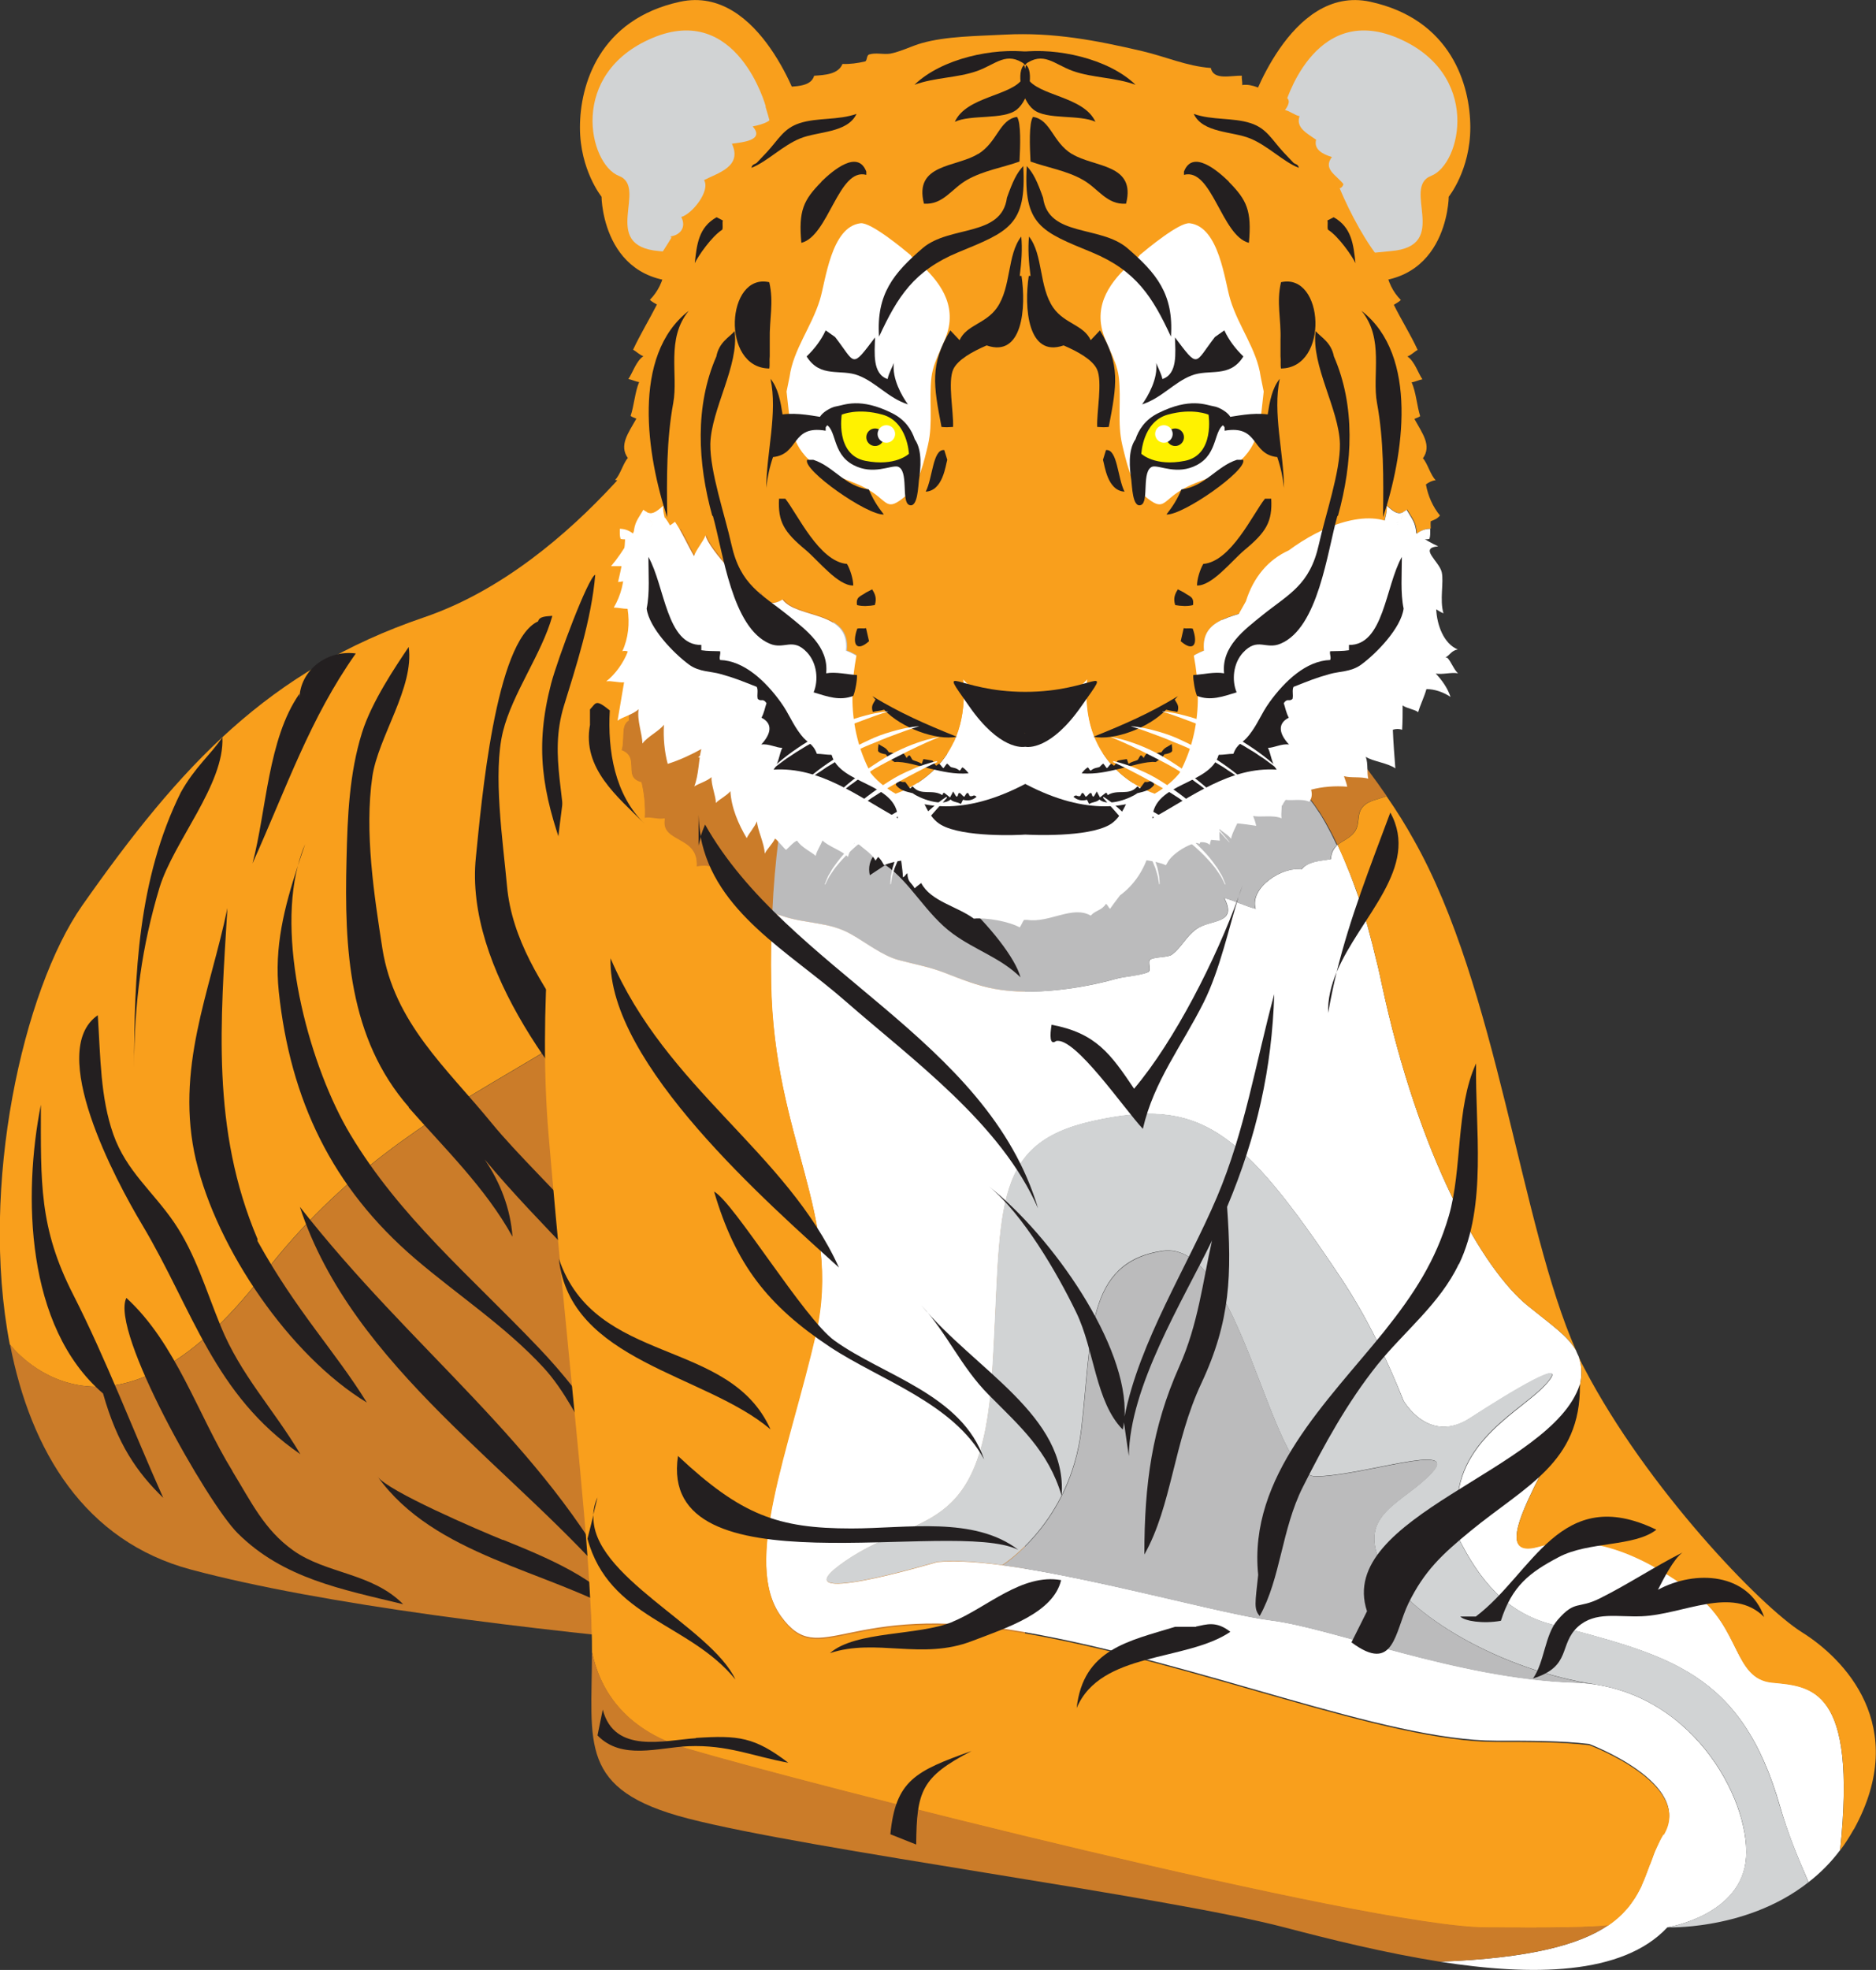 <?xml version="1.0" encoding="UTF-8"?><svg data-name="Layer 2" xmlns="http://www.w3.org/2000/svg" viewBox="0 0 74.82 78.53"><rect x="0" y="0" width="74.82" height="78.53" fill="#333333" stroke="none"/><defs/><g data-name="100"><g><path d="m40.88,13.82v17.64c-6.03.29-11.97,2.73-13.24,5.05-3.19,5.83-10.94,6.24-17.14,14.29-6.2,8.05-10.11,2.79-10.11,2.79-1.22-6.33.54-14.13,2.88-17.48,3.93-5.6,7.44-9.39,13.64-11.5,6.2-2.11,10.51-9.06,10.51-9.06l13.46-1.72Z" style="stroke-width:0px;fill:#f99f1c"/><path d="m40.88,31.46v35.09s-22.73-1.17-33.26-3.98c-4.24-1.13-6.4-4.73-7.22-8.98,0,0,3.91,5.26,10.11-2.79,6.2-8.05,13.95-8.45,17.14-14.29,1.27-2.32,7.2-4.76,13.24-5.05Z" style="fill:#cb7c29;stroke-width:0px"/><g><path d="m20.22,35.31c-.16-1.76-.57-4.49-.16-6.15.38-1.53,1.55-3.1,1.97-4.61-.26.02-.52.02-.57.22-1.71.77-2.26,7.24-2.48,9.4-.46,4.43,3.46,9.39,6.37,12.28-.34-3.96-4.75-6.87-5.13-11.14Z" style="stroke-width:0px;fill:#231f20"/><path d="m16.3,44.15c1.43,1.63,3.07,3.21,4.14,5.15-.08-1.12-.49-2.17-1.11-3.08,2.23,2.68,4.96,5.09,7.09,7.89-.36-3.27-4.78-6.85-6.82-9.35-1.78-2.18-3.88-3.98-4.35-6.95-.33-2.13-.72-4.66-.4-6.85.23-1.58,1.68-3.56,1.45-5.17-.51.76-1.47,2.17-1.86,3.41-.51,1.63-.58,3.34-.62,5.06-.09,3.55.08,7.13,2.49,9.88Z" style="stroke-width:0px;fill:#231f20"/><path d="m22.51,34.02c.14-2.16-.65-3.82-.02-5.88.46-1.5,1.1-3.43,1.25-5.23-.29.12-1.49,3.33-1.76,4.34-.66,2.54-.36,4.32.53,6.78Z" style="stroke-width:0px;fill:#231f20"/><path d="m13.97,45.22c-1.57-2.62-2.93-7.5-2.09-10.71-.54,1.66-.95,3.24-.76,5.03.46,4.3,2.11,7.79,5.44,10.64,1.67,1.43,3.61,2.7,5.12,4.34,1.64,1.78,2.43,4.91,4.31,6.33-.98-2.65-2.53-5.06-4.53-7.15-2.73-2.86-5.52-5.19-7.49-8.48Z" style="stroke-width:0px;fill:#231f20"/><path d="m11.88,34.51c.09-.28.19-.57.29-.86-.12.27-.21.56-.29.86Z" style="stroke-width:0px;fill:#231f20"/><path d="m24.79,63.54c-3.17-6.04-8.35-9.7-12.83-15.43,2.09,6.41,8.7,10.5,12.83,15.43Z" style="stroke-width:0px;fill:#231f20"/><path d="m7.82,46.26c.83,3.52,3.73,7.78,6.81,9.65-1.26-2.04-2.81-3.64-4.36-6.44,0-.01,0-.03,0-.08-1.86-4.38-1.47-8.68-1.2-13.19-.69,3.34-2.11,6.41-1.25,10.07Z" style="stroke-width:0px;fill:#231f20"/><path d="m8.87,29.39c-.48.71-1.09,1.18-1.66,2.2-1.71,3.45-1.86,7.31-1.86,10.98,0-2.61.31-4.85,1.01-7.18.56-1.84,2.6-4.12,2.51-6Z" style="stroke-width:0px;fill:#231f20"/><path d="m11.94,27.87v-.21c-1.26,1.8-1.31,4.66-1.87,6.76,1.38-3.07,2.29-5.78,4.12-8.37-1.12-.15-2.23.64-2.25,1.82Z" style="stroke-width:0px;fill:#231f20"/><path d="m11.98,57.97c-1.09-1.83-2.38-3.15-3.18-5.11-.58-1.41-1-2.87-1.85-4.12-.86-1.26-1.91-2.05-2.43-3.52-.52-1.48-.51-3.07-.62-4.75-2.05,1.41.69,6.55,1.78,8.37,2.02,3.39,2.85,6.76,6.3,9.13Z" style="stroke-width:0px;fill:#231f20"/><path d="m9.27,58.64c-1.38-2.24-2.25-5.09-4.23-6.9-.66,1.32,3.23,8.18,4.44,9.38,1.81,1.8,4.13,2.23,6.6,2.83-1.25-1.26-3.05-1.2-4.38-2.14-1.17-.83-1.69-1.96-2.43-3.16Z" style="stroke-width:0px;fill:#231f20"/><path d="m20.06,61.39c-.99-.4-4.62-1.96-5-2.53,2.27,3.17,6.77,3.73,9.9,5.55-1.07-1.48-3.18-2.33-4.9-3.03Z" style="stroke-width:0px;fill:#231f20"/><path d="m1.63,44.04c-.71,3.58-.62,8.85,2.48,11.51.57,2.02,1.35,3.14,2.4,4.16-1.2-2.68-2.27-5.51-3.59-8.1-1.37-2.68-1.29-4.47-1.29-7.58Z" style="stroke-width:0px;fill:#231f20"/></g><path d="m53.34,33.68c-.15.12-.25.28-.27.57-.46.09-.92.09-1.17.41-.77-.13-2.08.73-1.83,1.57-.42-.11-.82-.32-1.25-.43.55,1.06-.57.85-1.12,1.24-.41.29-.58.74-.98,1.02-.16.11-.63.08-.84.18-.16.08.06.43-.1.51-.31.16-.95.17-1.32.28-1.3.37-3.32.67-4.8.39-.67-.13-1.35-.39-1.99-.64-.61-.24-1.16-.33-1.84-.51-.64-.17-1.3-.68-1.88-1.02-.91-.52-1.82-.41-2.77-.74-.11-.04-.24-.09-.4-.14.2-4.37,1.02-6.65,1.02-6.65,1.56-4.5,2.07-7.79,1.86-10.19.42-.05.86-.1,1.31-.15,5.98-.58,12.3,3.47,16.78,8.08-.19.98-.33,2.15-.41,3.51,0,0,0,0,.02.02.02,0,.03.02.06.04.07.05.16.12.29.24l.09.09c.13.13.28.3.45.52.04.05.08.11.13.17.04.06.09.12.13.19.04.06.08.12.13.19.05.08.1.16.15.25.02.04.05.08.07.12l.07.13s.05.09.07.13c.05.09.1.19.15.29.05.1.1.2.15.31,0,0,0,0,0,0Z" style="stroke-width:0px;fill:#bbbbbc"/><path d="m73.39,73.75c-.38.51-.81.93-1.26,1.28-.44-1-.86-2.04-1.13-3-1.55-5.42-4.49-6.04-9.14-7.28-1.8-.48-2.85-1.75-3.71-3.48,0-.31,0-.64-.02-.96-.16-2.89,2.64-4.08,3.57-5.17.93-1.08-1.39.31-3.06,1.39-1.66,1.08-2.66-.69-2.66-.69-.64-1.59-1.41-3.25-2.49-4.88-4.02-6.04-5.68-7.2-9.89-6.27-4.21.93-3.61,3.63-4.03,10.14-.42,6.51-2.98,5.42-5.86,7.41-2.89,1.99,3.67.03,3.67.03,3.11-.31,10.84,2.01,13.31,2.32,2.48.31,7.44,2.32,12.09,2.48,4.65.16,7.01,4.65,6.86,6.97-.15,2.32-3.14,2.79-3.14,2.79-1.8,1.93-5.44,1.94-9.07,1.37,3.64-.14,5.58-.69,6.69-1.44.29-.2.53-.41.72-.63.02-.03.05-.06.07-.08.02-.02.03-.04.05-.06.05-.06.1-.12.14-.19.14-.2.25-.4.35-.6.02-.03.03-.06.04-.1.06-.13.11-.26.16-.39.05-.13.1-.26.15-.4,0-.02,0-.03.02-.04.03-.08.06-.16.09-.24.03-.08.06-.15.09-.24.03-.07.06-.15.1-.22.02-.05.05-.1.07-.15.02-.04.04-.08.06-.12.03-.07.07-.13.11-.19,1.24-2.01-2.96-3.59-2.96-3.59-1.12-.13-2.34-.13-3.7-.13-4.49,0-11.78-3.1-18.88-4.34-7.11-1.24-8.08,1.55-9.65-.62-1.57-2.17.33-6.66,1.39-11.31,1.06-4.65-1.69-7.75-1.79-13.95-.02-1.01,0-1.94.04-2.8.15.06.29.11.4.14.95.33,1.87.22,2.77.74.58.33,1.24.85,1.88,1.02.68.18,1.22.27,1.84.51.64.25,1.32.52,1.99.64,1.48.28,3.5-.02,4.8-.39.37-.11,1.01-.13,1.32-.28.16-.08-.06-.43.1-.51.21-.1.68-.07.84-.18.39-.28.57-.73.98-1.02.55-.4,1.67-.18,1.12-1.24.42.11.82.32,1.25.43-.25-.84,1.06-1.7,1.83-1.57.25-.32.7-.33,1.17-.41.02-.29.13-.45.27-.57.02.05.05.11.07.16.11.22.21.46.31.72.08.19.16.39.24.61.07.2.15.42.23.64.08.24.16.49.24.76.05.15.09.31.14.48,0,.02,0,.03.01.05.05.18.1.37.15.56.02.1.05.19.07.29.1.39.2.8.29,1.24,1.49,6.97,4.04,11.41,5.83,12.86.9.73,1.6,1.2,1.93,1.79,0,0,0,0,0,.01.03.08.07.15.1.22t0,0c.21.55.13,1.23-.34,2.3-1.08,2.48-3.41,5.89-1.24,5.27,2.17-.62,4.34.46,6.2,1.86,1.86,1.39,1.55,3.41,3.1,3.56,1.55.16,3.39.19,2.71,6.68Z" style="stroke-width:0px;fill:#fff"/><path d="m72.13,75.03c-1.31,1.03-2.81,1.47-3.94,1.66-.99.17-1.69.14-1.69.14,0,0,.88-.14,1.71-.64.7-.42,1.35-1.09,1.43-2.15.15-2.17-1.9-6.22-5.95-6.88-.03,0-.06-.01-.09-.02-3.64-.55-7.48-2.71-8.5-4.75-1.02-2.05.87-2.45,2.01-3.69,1.14-1.24-2.85.15-4.65.15s-3.01-9.45-6.1-8.99c-3.09.46-2.8,3.41-3.24,7.13-.44,3.72-3.15,5.4-3.15,5.4-1.02-.14-1.92-.2-2.6-.13,0,0-6.55,1.96-3.67-.03,2.89-1.99,5.44-.9,5.86-7.41.42-6.51-.18-9.21,4.03-10.14,4.21-.93,5.87.22,9.89,6.27,1.08,1.63,1.86,3.3,2.49,4.88,0,0,.99,1.78,2.66.69,1.66-1.08,3.99-2.48,3.06-1.39-.93,1.08-3.73,2.27-3.57,5.17.02.33.02.65.02.96.85,1.73,1.91,3,3.71,3.48,4.65,1.24,7.59,1.86,9.14,7.28.28.96.7,2,1.13,3Z" style="stroke-width:0px;fill:#d1d3d4"/><path d="m31.82,29.73s-.82,2.28-1.02,6.65c-.63-.24-1.52-.6-1.91-.98-.44-.42-.13-1.04-1.11-.86.1-1.25-1.45-.91-1.27-1.92-.24.06-.56-.07-.8-.02.02-.47-.02-.97-.13-1.42-.78-.2-.03-1-.8-1.28.15-.46-.05-1,.3-1.22l-.1-1.35c.16-.33.26-.67.31-1.03l1.19-4.93c1.49-.67,3.8-1.41,7.21-1.84.21,2.4-.3,5.69-1.86,10.19Z" style="fill:#cb7c29;stroke-width:0px"/><path d="m66.35,73.12c-.04.06-.07.13-.11.19-.02.04-.04.08-.06.12-.02.05-.05.1-.07.15-.03.07-.07.15-.1.22-.03.08-.07.16-.09.24-.03.08-.06.16-.09.24,0,.01-.01.03-.02.04-.05.13-.1.26-.15.4-.05.13-.1.26-.16.39-.02.03-.03.07-.04.1-.1.2-.21.41-.35.6-.04.06-.09.12-.14.19-.02.02-.03.04-.05.06-.02.03-.05.06-.07.08-.19.22-.43.43-.72.63-.8.07-2.15.1-4.9.08-4.73-.04-27.12-5.74-31.82-7.13-2.63-.78-3.52-2.5-3.8-3.86,0-.32,0-.65-.02-.99,0-.3-.02-.62-.04-.93-.21-4.21-.9-9.67-1.67-18.69-.83-9.71,2.17-22.31,2.17-22.31,0,0,.63-.72,2.43-1.53l-1.19,4.93c-.05.37-.15.7-.31,1.03l.1,1.35c-.35.21-.15.76-.3,1.22.77.27.02,1.08.8,1.28.11.45.16.95.13,1.42.24-.06.56.07.8.02-.18,1.01,1.36.68,1.27,1.92.98-.19.67.43,1.11.86.38.37,1.28.74,1.91.98-.04.85-.06,1.79-.04,2.8.11,6.2,2.85,9.3,1.79,13.95-1.07,4.65-2.96,9.14-1.39,11.31,1.57,2.17,2.54-.62,9.65.62,7.1,1.24,14.39,4.34,18.88,4.34,1.36,0,2.59,0,3.7.13,0,0,4.2,1.57,2.96,3.59Z" style="stroke-width:0px;fill:#f99f1c"/><path d="m55.29,31.74c-.34.13-.72.17-.93.41-.29.31-.1.67-.34,1.01-.19.26-.47.35-.68.52,0,0,0,0,0,0-.05-.11-.1-.21-.15-.31-.05-.1-.1-.2-.15-.29-.02-.04-.05-.09-.07-.13l-.07-.13s-.05-.08-.07-.12c-.05-.09-.11-.17-.15-.25-.04-.07-.08-.13-.13-.19-.05-.07-.09-.13-.13-.19-.04-.06-.08-.12-.13-.17-.17-.22-.32-.39-.45-.52l-.09-.09c-.13-.12-.22-.2-.29-.24-.03-.02-.05-.03-.06-.04-.02,0-.02-.02-.02-.02.08-1.36.22-2.53.41-3.51,1.37,1.41,2.57,2.87,3.52,4.26Z" style="fill:#cb7c29;stroke-width:0px"/><path d="m62.86,53.84c-.33-.6-1.04-1.06-1.93-1.79-1.79-1.45-4.34-5.89-5.83-12.86-.09-.44-.19-.85-.29-1.24-.02-.1-.05-.2-.07-.29-.05-.19-.1-.38-.15-.56,0-.02,0-.03-.01-.05-.05-.16-.09-.32-.14-.48-.08-.27-.16-.52-.24-.76-.07-.22-.15-.44-.23-.64-.08-.21-.16-.42-.24-.61-.05-.13-.11-.25-.16-.37h0c-.05-.12-.11-.24-.15-.35-.02-.05-.05-.11-.07-.16.21-.17.49-.26.68-.52.24-.34.05-.7.34-1.01.22-.24.59-.28.93-.41.41.59.77,1.17,1.08,1.73,3.35,5.91,4.26,15.38,6.48,20.37Z" style="stroke-width:0px;fill:#f99f1c"/><path d="m73.94,72.91c-.17.3-.35.59-.55.85.69-6.49-1.16-6.53-2.71-6.68-1.55-.15-1.24-2.17-3.1-3.56-1.86-1.39-4.03-2.48-6.2-1.86-2.17.62.15-2.79,1.24-5.27.47-1.07.55-1.75.34-2.3.07.16.15.31.23.46,2.48,4.75,7.03,9.49,8.68,10.52,1.65,1.03,4.34,3.72,2.07,7.85Z" style="stroke-width:0px;fill:#f99f1c"/><path d="m63.6,67.15c-.26-.04-.54-.07-.82-.07-4.65-.15-9.61-2.17-12.09-2.48-1.93-.24-7.08-1.71-10.71-2.2,0,0,2.71-1.68,3.15-5.4.44-3.72.14-6.66,3.24-7.13,3.09-.46,4.3,8.99,6.1,8.99s5.79-1.39,4.65-.15c-1.15,1.24-3.04,1.65-2.01,3.69,1.02,2.04,4.86,4.2,8.5,4.75Z" style="stroke-width:0px;fill:#bbbbbc"/><path d="m64.12,76.76c-1.11.75-3.06,1.3-6.69,1.44h0c-2.21-.35-4.42-.9-6.21-1.37-4.75-1.24-19.01-3.1-23.79-4.34-4.4-1.14-3.82-2.98-3.82-6.65.28,1.36,1.17,3.08,3.8,3.86,4.7,1.39,27.09,7.09,31.82,7.13,2.75.02,4.1,0,4.9-.08Z" style="fill:#cb7c29;stroke-width:0px"/><g><path d="m35.31,34.48c.99.67,1.62,1.96,2.69,2.74.9.66,1.91.96,2.7,1.74-.4-1.52-4.12-5.25-5.82-4.9-.19.24-.26.51-.19.83l.62-.41Z" style="stroke-width:0px;fill:#231f20"/><path d="m42.12,41.5c.75-.18,2.71,2.7,3.46,3.5.44-1.91,1.55-3.29,2.43-5.05.65-1.3,1.02-3.05,1.39-4.21-.89,2.47-2.55,5.75-4.17,7.66-.94-1.4-1.53-2.22-3.29-2.55-.07.42-.08.84.18.65Z" style="stroke-width:0px;fill:#231f20"/><path d="m49.4,35.74c.06-.16.11-.31.16-.46-.05.14-.11.3-.16.46Z" style="stroke-width:0px;fill:#231f20"/><path d="m53.31,38.75c-.22.53-.36,1.07-.34,1.63.1-.56.21-1.1.34-1.63Z" style="stroke-width:0px;fill:#231f20"/><path d="m55.45,32.39c-.82,2.2-1.6,4.17-2.14,6.36.93-2.2,3.34-4.17,2.14-6.36Z" style="stroke-width:0px;fill:#231f20"/><path d="m58.19,50.39c1.13-2.36.64-5.4.68-8-.82,1.79-.54,4.21-1.09,6.09-.52,1.78-1.39,3.11-2.58,4.6-2.24,2.78-5.42,5.77-5.02,9.7-.12,1.13-.18,1.36.06,1.64.84-1.5.87-3.45,1.72-5.14.85-1.69,1.78-3.38,2.97-4.87,1.07-1.33,2.5-2.44,3.25-4.02Z" style="stroke-width:0px;fill:#231f20"/><path d="m63,55.21c-1.11,3.41-9.74,5.22-8.48,9.02l-.62,1.24c1.71,1.27,1.72-.41,2.27-1.55.64-1.31,1.36-1.97,2.48-2.89,2.18-1.79,4.4-2.72,4.36-5.82Z" style="stroke-width:0px;fill:#231f20"/><path d="m66.12,63.38c.22-.43.63-1.24.98-1.49-1.13.57-2.14,1.25-3.28,1.82-.89.45-.99.05-1.7.87-.51.59-.52,1.68-.98,2.33,1.56-.48,1.01-1.36,1.8-2.07.69-.61,1.56-.37,2.54-.41,1.66-.07,3.61-1.24,4.88.03-.63-1.77-2.74-1.89-4.23-1.09Z" style="stroke-width:0px;fill:#231f20"/><path d="m66.06,60.98c-3.84-1.86-4.92,1.74-7.2,3.46h-.62c.17.18.9.3,1.62.17.44-1.38,1.13-1.92,2.31-2.54,1.19-.63,3.01-.4,3.89-1.09Z" style="stroke-width:0px;fill:#231f20"/><path d="m33.72,39.91c2.7,2.36,6.2,4.88,7.68,8.26-2.03-6.8-10-9.49-13.28-15.3-.07.16-.13.32-.18.48.57,3.02,3.52,4.58,5.78,6.56Z" style="stroke-width:0px;fill:#231f20"/><path d="m27.85,32.06c0,.14,0,.29,0,.42v-.42Z" style="stroke-width:0px;fill:#231f20"/><path d="m27.95,33.35c-.05-.28-.08-.57-.09-.87v1.23c.03-.12.06-.24.09-.36Z" style="stroke-width:0px;fill:#231f20"/><path d="m44.82,56.66l.2,1.38c.04-2.78,2.12-6.12,3.31-8.57,0-.01,0-.02.01-.03-.37,1.65-.55,3.34-1.31,5.04-1.08,2.43-1.39,4.66-1.39,7.49,1.1-1.95,1.16-4.46,2.28-6.84,1.16-2.48,1.21-4.33,1.02-7.02,1.19-2.83,1.79-5.53,1.88-8.48-.74,2.73-1.17,5.46-2.28,8.08-1.18,2.78-3.1,5.77-3.69,8.76.16-2.83-2.89-7.18-5.4-9.17,1.35,1.11,2.7,3.42,3.47,5.01.73,1.5.77,3.58,1.86,4.68.02-.1.04-.21.05-.32Z" style="stroke-width:0px;fill:#231f20"/><path d="m36.75,52.04c1.04,1.13,1.57,2.44,2.68,3.56,1.24,1.25,2.38,2.24,2.91,4.02.24-3.19-3.46-5.02-5.59-7.58Z" style="stroke-width:0px;fill:#231f20"/><path d="m33.28,53.44c-1.21-.87-4.01-5.51-4.8-5.94.85,2.9,2.14,4.55,4.63,6.2,2,1.32,4.92,2.23,6.14,4.48-.88-2.6-4.05-3.35-5.97-4.74Z" style="stroke-width:0px;fill:#231f20"/><path d="m33.46,50.53c-2.1-4.62-6.89-7.13-9.11-12.33-.12,4.2,6.35,9.82,9.11,12.33Z" style="stroke-width:0px;fill:#231f20"/><path d="m25.72,32.85c-1.21-1.16-1.49-2.94-1.4-4.53-.58-.47-.54-.3-.79-.04v.62c-.32,1.73,1.1,2.86,2.19,3.95Z" style="stroke-width:0px;fill:#231f20"/><path d="m33.96,60.93c-2.94,0-4.4-.53-6.92-2.89-.83,5.5,10.94,2.46,13.57,3.74-1.76-1.35-4.46-.85-6.65-.85Z" style="stroke-width:0px;fill:#231f20"/><path d="m29.33,66.95c-.98-2.1-5.8-4.13-5.66-6.56l-.24.95c.87,3.18,4.05,3.34,5.9,5.61Z" style="stroke-width:0px;fill:#231f20"/><path d="m23.66,60.39l.17-.7c-.11.24-.16.47-.17.7Z" style="stroke-width:0px;fill:#231f20"/><path d="m27.76,69.29c-1.25.08-3.26.65-3.72-1.14l-.21,1.03c.97,1,2.42.48,3.63.43,1.57-.06,2.52.39,3.98.66-1.35-1.03-2-1.1-3.69-.99Z" style="stroke-width:0px;fill:#231f20"/><path d="m38,64.65c-1.38.57-3.87.35-4.9,1.25,1.84-.61,3.66.29,5.66-.48,1.39-.53,3.25-1.12,3.56-2.43-1.56-.28-2.97,1.1-4.33,1.66Z" style="stroke-width:0px;fill:#231f20"/><path d="m35.51,73.12l1.03.41c.02-2.13.2-2.69,2.21-3.73-2.24.8-3.03,1.17-3.24,3.32Z" style="stroke-width:0px;fill:#231f20"/><path d="m47.7,64.85h-.83c-1.86.57-3.67.89-3.93,3.24.96-2.27,4.36-1.84,6.13-3.04-.57-.45-.96-.29-1.37-.21Z" style="stroke-width:0px;fill:#231f20"/><path d="m30.73,56.98c-1.65-3.68-6.99-2.51-8.44-6.8.44,4.1,5.83,4.58,8.44,6.8Z" style="stroke-width:0px;fill:#231f20"/></g><path d="m49.84,4.33S51.43-.63,54.65.07c3.22.7,3.99,3.31,3.99,5.01,0,1.7-.86,2.76-.86,2.76,0,0-.03,3.94-4.08,3.33s-4.17-4.17-3.86-6.83Z" style="stroke-width:0px;fill:#f99f1c"/><path d="m51.23,4.24s1.13-4.15,4.5-2.73,2.55,5.03,1.35,5.5c-1.2.46.8,2.8-1.61,3-2.41.2-6.39,1.28-4.24-5.76Z" style="stroke-width:0px;fill:#d1d3d4"/><path d="m31.93,4.33S30.34-.63,27.12.07c-3.22.7-3.99,3.31-3.99,5.01s.86,2.76.86,2.76c0,0,.03,3.94,4.08,3.33s4.17-4.17,3.86-6.83Z" style="stroke-width:0px;fill:#f99f1c"/><path d="m30.54,4.24S29.41.09,26.03,1.51c-3.38,1.42-2.55,5.03-1.35,5.5,1.2.46-.8,2.8,1.61,3,2.41.2,6.39,1.28,4.24-5.76Z" style="stroke-width:0px;fill:#d1d3d4"/><path d="m57.43,20.55c-.28-.34-.48-.78-.56-1.24.12-.09.25-.15.39-.17-.2-.18-.33-.68-.51-.87.36-.51-.02-.99-.34-1.57.1-.05.15-.05.23-.11-.13-.41-.16-.94-.34-1.35.15-.02.3-.1.43-.12-.16-.22-.31-.72-.6-.91.15-.05.3-.21.41-.26-.29-.63-.65-1.19-.95-1.8.08-.05.21-.12.28-.19-.31-.31-.53-.74-.6-1.24.02-.01.03-.03.05-.05-.04-.05-.08-.09-.12-.14-.71-.8-1.36-2.05-1.77-3.02.08-.03.13-.09.15-.17-.28-.36-.83-.6-.46-1.08-.39-.12-.73-.31-.63-.69-.37-.26-.82-.48-.66-.94-.19-.03-.39-.21-.58-.24.46-.63-.26-.56-.57-.68-.33-.13-.71-.38-1.14-.32.02-.11-.03-.26-.01-.37-.43-.02-1.13.2-1.24-.31-.96-.07-1.79-.45-2.73-.67-1.84-.43-3.55-.76-5.48-.66-1.11.06-2.33.06-3.32.34-.39.11-.87.35-1.26.42-.27.04-.57-.05-.83.03-.12.03-.08.26-.17.28-.3.07-.59.11-.9.1-.17.42-.72.44-1.13.47-.17.57-1.07.35-1.59.54.32.11.67.16.77.45-.27.12-.57.2-.85.33.21.47-.39.62-.78.7.49.56-.41.63-.83.69.43.92-.58,1.17-1.11,1.45.26.44-.49,1.36-.91,1.47.2.38,0,.72-.45.78.04,0,.06.02.05.06-.13.22-.39.62-.57.89.1.09.22.24.32.33-.07.5-.29.93-.6,1.24.07.08.2.14.28.19-.31.61-.66,1.18-.95,1.8.1.05.26.21.41.26-.29.19-.44.69-.6.91.13.02.28.1.43.12-.17.41-.2.94-.34,1.35.08.06.13.06.23.11-.32.57-.7,1.06-.34,1.57-.18.19-.31.69-.51.87.14.02.27.08.39.17-.08.46-.28.9-.56,1.24.13.14.2.17.38.24.01.09,0,.19,0,.29.18,0,.38.06.55.21.03-.48.18-.6.39-.97.28.21.42.2.81-.16-.03.3.13.64.14.88.06-.05.26-.18.33-.24.29.43.51.94.76,1.37.08-.26.37-.58.46-.83.09.52,1.82,2.39,2.17,2.3.23.43.5.5.9.26.58.78,2.7.42,2.53,2.04.86.32,1.84,1.34,2.52,2.15,1.27,1.53,2.56,3.42,2.76,5.51.58.03,1.2.05,1.83.05h.02c.63,0,1.25-.02,1.83-.05.2-2.09,1.49-3.98,2.76-5.51.68-.82,1.66-1.83,2.52-2.15-.17-1.62,1.95-1.25,2.53-2.04.4.24.67.17.9-.26.35.09,2.08-1.78,2.17-2.3.09.25.38.57.46.83.24-.44.47-.94.76-1.37.07.06.28.19.33.24,0-.24.17-.58.14-.88.4.36.54.38.81.16.21.37.36.49.39.97.17-.14.36-.21.55-.21,0-.1-.01-.19,0-.29.17-.07.25-.09.38-.24Z" style="stroke-width:0px;fill:#f99f1c"/><path d="m57.65,26.21c.17-.09.24-.28.49-.32-.56-.23-.83-.97-.86-1.6.1.06.19.12.29.16-.16-.53.02-1.24-.07-1.64-.1-.44-.93-.97-.14-1.03-.58-.27-1.08-.62-1.51-1.11-.14.08-.07.15-.11.28l-.04.02c-1.13-.75-3,0-4.3.97-.82.37-1.41,1.07-1.71,2.03-.44.76-.85,1.58-1.33,2.3-2.26,3.33-6.34,3.96-10.05,3.38-3.85-.59-9.19-3.86-11.06-7.55-.25-.48-.35-.97-.74-1.48.03.65.13,1.29.29,1.93l-1.17-2.01c-.37.7-.74,1.42-1.26,2.03.17,0,.34,0,.51,0,.04.59-.12,1.17-.4,1.65.17,0,.37.05.55.05.09.58.03,1.18-.21,1.69.07-.02.14-.02.22.01-.17.45-.5.91-.86,1.19.21-.03.49.06.71.04-.08.49-.18,1.04-.26,1.53.17-.14.63-.25.84-.46-.07.46.15.99.15,1.37.22-.29.65-.48.86-.75-.03.52.02,1.08.15,1.56.45-.14.91-.35,1.34-.59-.11.45-.1,1.03-.28,1.49.16-.11.47-.19.69-.37-.03.28.18.78.17,1.03.14-.15.42-.28.58-.47.04.67.32,1.31.65,1.87.11-.22.31-.43.41-.67.02.35.3.89.31,1.29.08-.17.31-.39.41-.6.09.05.33.36.44.45.12-.1.29-.31.44-.37.16.27.64.49.74.61.05-.22.21-.43.27-.62.23.24.79.41,1.02.66.05-.24.25-.5.3-.66.18.28.61.45.8.81.1-.19.33-.34.42-.6.17.02.35.06.54.09.03.37.12.81.13,1.17.09-.03.1-.11.18-.16.01.37.15.35.29.6.07-.07.19-.15.26-.21.38.73,1.42.92,2.1,1.42.49-.05,1.4.11,1.83.35.07-.1.1-.2.17-.3.05,0,.09,0,.14,0,.86.13,1.81-.59,2.52-.17.21-.23.41-.18.61-.47.07.05.09.13.16.2.11-.16.25-.34.4-.54.55-.4.98-1.02,1.18-1.78.15.09.7.12.85.22,0-.18.01-.35.02-.53.34.04.75-.13,1.12.04.04-.07.06-.14.05-.22.12.04.6.08.76.09-.04-.23.01-.52-.04-.73.49.01,1,.06,1.49.14-.03-.14-.07-.27-.13-.4.26.08.8-.05,1.14.1-.03-.24.04-.53,0-.77.33.11.77-.04,1.11.11.1-.14.12-.3.07-.48.44-.12.96-.16,1.44-.12-.03-.16-.08-.26-.13-.42.27.08.67.01.97.1-.06-.21,0-.61-.1-.87.3.19.87.24,1.18.46-.04-.51-.08-1.03-.1-1.54.12-.04.25-.04.37,0,.02-.32.02-.65.02-.97.16.12.49.16.62.27.09-.31.24-.6.33-.92.33,0,.67.12.96.31-.11-.34-.34-.67-.59-.93.28.05.61-.06.89-.01-.16-.13-.28-.48-.43-.62Z" style="stroke-width:0px;fill:#fff"/><path d="m44.82,28.92c.34.31.74.57,1.2.81.98.51.77.45,1.47-.57.1.24.37.52.45.79.05-.21.3-.5.36-.71.15.21.38.41.45.73.27-.38.3-.98.52-1.37.1.17.3.26.4.41.26-.31.39-.77.46-1.19.07.07.34.16.43.29.11-.21.32-.26.38-.57.19.12.59.18.79.29-.03-.31.05-.65.03-.96.09.01.25-.03.36-.02,0-.17.18-.51.17-.67.25.08.74.27,1.01.18.4-.12.11-.73.8-.6-.09-.45.09-.68.52-.66-.29-.45-.13-.75.38-.67-.21-.52-.08-.95.46-.95-.19-.41.06-.62.44-.68-.08-.12-.2-.43-.24-.48.09-.02.17,0,.25-.02-.16-.39-.1-.58.09-.79-.13-.19-.12-.46-.28-.66.18-.13.25-.28.26-.44-.2.11-.35.04-.67-.25.03.3-.13.64-.14.88-.06-.05-.26-.18-.33-.24-.29.43-.51.94-.76,1.37-.08-.26-.37-.58-.46-.83-.09.52-1.82,2.39-2.17,2.3-.23.43-.5.5-.9.26-.58.78-2.7.42-2.53,2.04-.86.32-1.84,1.34-2.52,2.15-.22.27-.45.55-.66.84Z" style="stroke-width:0px;fill:#fff"/><path d="m42.72,33.59c.37-.02.74-.05,1.09-.08.08.21.19.39.33.5.3.24.59.05.92.15.41.13.99.13,1.44.33.03-.06.07-.11.1-.17.28-.42,1.27-.99,1.65-.64.03-.25.21-.52.24-.78.13.19.5.37.61.54.03-.26.32-.68.35-.92.13.1.37.21.47.32.09-.09,0-.29.13-.41.47-.06.69-.28,1.09-.32.1-.23.36-.48.49-.71.48.22.61.03.74-.57.16.11.65.14.81.26-.04-.24.07-.6.04-.85.21.03.5-.09.7-.04-.35-.33-.56-.86-.46-1.42.27.19.68.22.94.43-.13-.41-.04-.87-.1-1.27.2.09.39.03.57.09.08-.52-.08-.96-.43-1.27.26.06.65-.15.83-.15-.11-.19-.15-.55-.25-.73,1.58.38.69-.84.73-1.89.15.07.43.05.61.15-.06-.24.05-.74,0-1.02.25,0,.49.05.73.08h.02c-.13-.56-.26-1.13-.28-1.7.06,0,.12,0,.18-.02.04-.12.03-.26.03-.4-.18,0-.38.06-.55.21-.03-.48-.18-.6-.39-.97-.05.04-.09.07-.14.09,0,.16-.08.31-.26.44.16.2.15.47.28.66-.19.21-.25.4-.09.79-.09.03-.17,0-.25.02.04.05.16.36.24.48-.38.06-.63.26-.44.68-.54,0-.67.43-.46.95-.51-.08-.67.23-.38.67-.43-.03-.61.21-.52.66-.69-.13-.4.48-.8.6-.27.09-.76-.1-1.01-.18,0,.16-.17.5-.17.67-.11,0-.26.03-.36.02.02.31-.06.65-.03.96-.2-.12-.6-.18-.79-.29-.07.31-.27.36-.38.57-.1-.13-.36-.22-.43-.29-.08.42-.2.89-.46,1.19-.1-.15-.3-.24-.4-.41-.22.39-.25.99-.52,1.37-.07-.31-.3-.52-.45-.73-.05.21-.31.5-.36.71-.08-.27-.35-.55-.45-.79-.7,1.03-.49,1.08-1.47.57-.46-.24-.86-.5-1.2-.81-1.03,1.36-1.93,2.95-2.1,4.67Z" style="stroke-width:0px;fill:#fff"/><path d="m39.04,33.59c-.37-.02-.74-.05-1.09-.08-.08.21-.19.39-.33.5-.3.24-.59.05-.92.15-.41.13-.99.13-1.44.33-.03-.06-.07-.11-.1-.17-.28-.42-1.27-.99-1.65-.64-.03-.25-.21-.52-.24-.78-.13.19-.5.37-.61.54-.03-.26-.32-.68-.35-.92-.13.1-.37.21-.47.32-.09-.09,0-.29-.13-.41-.47-.06-.69-.28-1.09-.32-.1-.23-.36-.48-.49-.71-.48.22-.61.03-.74-.57-.16.11-.65.14-.81.26.04-.24-.07-.6-.04-.85-.21.03-.5-.09-.7-.04.35-.33.56-.86.46-1.42-.27.19-.68.22-.94.43.13-.41.04-.87.1-1.27-.2.09-.39.03-.57.09-.08-.52.08-.96.43-1.27-.26.06-.65-.15-.83-.15.11-.19.15-.55.25-.73-1.58.38-.69-.84-.73-1.89-.14.07-.43.05-.61.15.06-.24-.05-.74,0-1.02-.25,0-.49.05-.73.08h-.02c.13-.56.26-1.13.28-1.7-.06,0-.12,0-.18-.02-.04-.12-.03-.26-.03-.4.18,0,.38.06.55.21.03-.48.18-.6.39-.97.05.04.09.07.14.09,0,.16.08.31.26.44-.16.2-.15.47-.28.66.19.21.25.4.09.79.09.03.17,0,.25.02-.04.05-.16.36-.24.48.38.06.63.26.44.68.54,0,.67.43.46.95.51-.08.67.23.38.67.43-.03.61.21.52.66.69-.13.4.48.8.6.27.09.76-.1,1.01-.18,0,.16.17.5.17.67.11,0,.26.03.36.02-.02.31.06.65.03.96.2-.12.6-.18.79-.29.07.31.27.36.38.57.1-.13.36-.22.44-.29.08.42.2.89.46,1.19.1-.15.3-.24.4-.41.22.39.25.99.52,1.37.07-.31.3-.52.45-.73.05.21.31.5.36.71.08-.27.35-.55.45-.79.7,1.03.49,1.08,1.47.57.46-.24.86-.5,1.2-.81,1.03,1.36,1.93,2.95,2.1,4.67Z" style="stroke-width:0px;fill:#fff"/><path d="m40.88,36.87s0,0,.01,0h0s-.01,0-.01,0Z" style="stroke-width:0px;fill:#d1d3d4"/><path d="m46.25,30.96c-.42-.24-.44-.31-.61-.75-.27-.09-.49-.25-.74-.36-.02-.11-.03-.17-.03-.17h-7.98s-.02.06-.03.17c-.25.11-.47.27-.74.36-.17.44-.19.51-.61.75.08.12.16.09.26.15,0,.14-.09.5-.07.6.19.26.29.53.22,1.05.06,0,.12.01.18.01-.04.31.08.73.03,1.04.02.02.14-.12.17-.12.23.53.11.43.52.38.1.23.28.4.38.63.43-.18.74.38,1.06.77.07,0,.15,0,.23.02.31.42,1.01.39,1.46.36.01-.07.06-.13.08-.17,0,0,0-.01,0-.02,0,0,.01.02.02.02.11.02.22.05.33.07,0,0,0-.02,0-.03.02.01.03.03.06.04.09.02.17.04.25.06.06.02.12.03.18.05h.02c.06-.02.12-.04.18-.05.08-.02.16-.04.25-.06.02-.02.04-.03.06-.04,0,.01,0,.02,0,.03.11-.02.22-.05.33-.07,0,0,0-.02.02-.02,0,0,0,.01,0,.02.02.05.07.1.08.17.45.03,1.15.06,1.46-.36.08,0,.16-.01.23-.02.32-.39.63-.95,1.05-.77.11-.22.29-.4.39-.63.41.04.29.15.52-.38.03,0,.15.14.17.12-.04-.31.08-.72.04-1.04.06,0,.12,0,.18-.01-.08-.52.03-.79.22-1.05.02-.1-.07-.46-.07-.6.1-.06.18-.03.26-.15Zm-7.85,4.5s0-.09,0-.13c0,0,0,0,0,.01v.12Zm4.97-.04v-.07h0s0,.07,0,.07Z" style="stroke-width:0px;fill:#fff"/><path d="m45.36,30.17s-.17,2.18-1.11,2.71c-.89.51-3.12.4-3.35.39h-.02c-.23.02-2.47.12-3.35-.39-.94-.53-1.11-2.71-1.11-2.71l4.46-.43h.02l4.46.43Z" style="stroke-width:0px;fill:#231f20"/><path d="m46.05,31.64c-.96.54-2.65.93-5.16-.39-2.51,1.32-4.2.93-5.17.39.71-.25,3-1.32,2.69-4.57,0,0,1.11,1.22,2.48,1.89,1.37-.68,2.48-1.89,2.48-1.89-.31,3.25,1.98,4.32,2.69,4.57Z" style="stroke-width:0px;fill:#fff"/><path d="m36.95,28.92c-.34.31-.74.57-1.2.81-.98.51-.77.45-1.47-.57-.1.24-.37.52-.45.79-.05-.21-.3-.5-.36-.71-.15.21-.38.41-.45.73-.27-.38-.3-.98-.52-1.37-.1.17-.3.26-.4.41-.26-.31-.39-.77-.46-1.19-.07.07-.34.16-.44.29-.11-.21-.32-.26-.38-.57-.19.12-.59.18-.79.29.03-.31-.05-.65-.03-.96-.09.01-.25-.03-.36-.02,0-.17-.18-.51-.17-.67-.25.08-.74.27-1.01.18-.4-.12-.11-.73-.8-.6.09-.45-.09-.68-.52-.66.29-.45.13-.75-.38-.67.21-.52.08-.95-.46-.95.19-.41-.06-.62-.44-.68.08-.12.2-.43.24-.48-.09-.02-.17,0-.25-.02.16-.39.1-.58-.09-.79.13-.19.12-.46.28-.66-.18-.13-.25-.28-.26-.44.2.11.35.04.67-.25-.03.3.13.64.14.88.06-.05.26-.18.33-.24.29.43.51.94.76,1.37.08-.26.37-.58.46-.83.09.52,1.82,2.39,2.17,2.3.23.43.5.5.9.26.58.78,2.7.42,2.53,2.04.86.32,1.84,1.34,2.52,2.15.22.27.45.55.66.84Z" style="stroke-width:0px;fill:#fff"/><path d="m47.04,30.82h0s-.36.47-.99.82c-.71-.25-3-1.32-2.69-4.57,0,0-1.1,1.21-2.47,1.88t0,0s0,0-.01,0c-1.37-.67-2.47-1.88-2.47-1.88.31,3.25-1.98,4.32-2.69,4.57-.63-.35-.96-.78-.99-.82h0c-1.96-3.69.47-7.95,1.86-10.86,1.35-2.82,4.14-2.54,4.3-2.52h0c.26-.03,2.97-.25,4.29,2.52,1.39,2.91,3.82,7.18,1.86,10.86Z" style="stroke-width:0px;fill:#f99f1c"/><polygon points="40.89 29.21 40.89 29.22 40.89 29.21 40.89 29.21" style="stroke-width:0px;fill:#f99f1c"/><path d="m43.13,28.15c-1.22,1.75-2.14,1.64-2.24,1.62h0c-.11.02-1.03.12-2.24-1.62-1.3-1.86-.54-.57,2.24-.57s3.55-1.29,2.24.57Z" style="stroke-width:0px;fill:#231f20"/><path d="m36.33,10.18c-.31-.26-1.6-1.33-2.01-1.28-1.18.14-1.39,2.31-1.62,3.05-.33,1.08-1.06,1.98-1.21,3.07l-.12.59c.14,1.16.12,2.12,1.06,2.86.64.5,1.53.65,2.22,1.06.78.46.69.9,1.47.24.54-.45.74-1.41.89-2.03.21-.89.03-1.79.14-2.71.1-.79.61-1.37.71-2.12.15-1.17-.71-2.03-1.53-2.71Z" style="stroke-width:0px;fill:#fff"/><g><path d="m36.49,17.53c-.13-.4-.39-.8-.91-1.06-1.28-.64-1.91-.32-2.23-.27s-1.01.53-.48.69c.53.16.27,1.18,1.17,1.65.78.41,1.48,0,1.76.06.46.14.13,1.39.46,1.53.35.14.36-.79.39-.99.07-.47.14-1.18-.16-1.62Z" style="stroke-width:0px;fill:#231f20"/><path d="m36.25,18.09s-.05-1.28-1.05-1.56c-1-.28-1.63,0-1.63,0,0,0-.26,1.6.94,1.84s1.74-.28,1.74-.28Z" style="stroke-width:0px;fill:#fff200"/><circle cx="34.9" cy="17.43" r=".35" style="stroke-width:0px;fill:#231f20"/><path d="m35.7,17.3c0-.2-.16-.35-.35-.35s-.35.16-.35.35.16.35.35.35.35-.16.35-.35Z" style="stroke-width:0px;fill:#fff"/></g><path d="m40.87,36.87h0s0,0,0,0h0Z" style="stroke-width:0px;fill:#d1d3d4"/><polygon points="40.89 29.21 40.87 29.22 40.87 29.21 40.89 29.21" style="stroke-width:0px;fill:#f99f1c"/><path d="m45.44,10.18c.31-.26,1.6-1.33,2.01-1.28,1.18.14,1.39,2.31,1.62,3.05.33,1.08,1.06,1.98,1.21,3.07l.12.59c-.14,1.16-.12,2.12-1.06,2.86-.64.5-1.53.65-2.22,1.06-.78.46-.69.9-1.47.24-.54-.45-.74-1.41-.89-2.03-.21-.89-.03-1.79-.14-2.71-.1-.79-.61-1.37-.71-2.12-.15-1.17.71-2.03,1.53-2.71Z" style="stroke-width:0px;fill:#fff"/><g><path d="m45.28,17.53c.13-.4.39-.8.91-1.06,1.28-.64,1.91-.32,2.23-.27s1.01.53.48.69c-.53.16-.27,1.18-1.17,1.65-.78.41-1.48,0-1.76.06-.46.14-.13,1.39-.46,1.53-.35.14-.36-.79-.39-.99-.07-.47-.14-1.18.16-1.62Z" style="stroke-width:0px;fill:#231f20"/><path d="m45.52,18.09s.05-1.28,1.05-1.56c1-.28,1.63,0,1.63,0,0,0,.26,1.6-.94,1.84s-1.74-.28-1.74-.28Z" style="stroke-width:0px;fill:#fff200"/><circle cx="46.87" cy="17.43" r=".35" style="stroke-width:0px;fill:#231f20"/><path d="m46.07,17.3c0-.2.16-.35.35-.35s.35.16.35.35-.16.35-.35.35-.35-.16-.35-.35Z" style="stroke-width:0px;fill:#fff"/></g><g><path d="m33.3,13.43l-.37-.26c-.19.41-.46.75-.76,1.04.55.88,1.36.48,2.07.76.7.27,1.19.9,1.97,1.15-.24-.33-.64-1.03-.56-1.65-.01.05-.21.42-.25.64-.61-.2-.52-1.04-.5-1.66-.96,1.27-.77,1.05-1.59-.01Z" style="stroke-width:0px;fill:#231f20"/><path d="m40.16,7.88c-.21,1.58-2.28,1.09-3.36,2.01-1.15.99-1.86,1.83-1.74,3.53.73-1.58,1.39-2.63,3.15-3.36,2.02-.83,2.74-1.08,2.6-3.44-.27.29-.42.62-.65,1.26Z" style="stroke-width:0px;fill:#231f20"/><path d="m39,6.14c-.87.54-2.56.38-2.15,1.98.77.05,1.1-.6,1.72-.95.65-.37,1.42-.49,2.09-.73.03-.58.07-1.55-.1-1.78-.71.11-.77,1-1.55,1.48Z" style="stroke-width:0px;fill:#231f20"/><path d="m38.07,4.86c.65-.31,1.96-.07,2.48-.49.52-.41.68-1.55.37-1.78l-.12.52c-.42.72-2.26.72-2.72,1.75Z" style="stroke-width:0px;fill:#231f20"/><path d="m40.91,2.59h0l.12-.52c-1.4-.17-3.46.25-4.56,1.31.82-.3,1.71-.27,2.5-.55.76-.27,1.17-.81,1.93-.25Z" style="stroke-width:0px;fill:#231f20"/><path d="m32.76,7.25c-.71.72-.92,1.14-.8,2.43,1.09-.27,1.48-3.01,2.59-2.71v-.13c-.34-.89-1.34-.04-1.79.4Z" style="stroke-width:0px;fill:#231f20"/><path d="m30.84,18.22c1.05-.12.7-1.29,2.09-1.05v-.13c.05-.12.21-.12.1-.37-.59-.09-1.21-.23-1.82-.15-.08-.51-.17-1.04-.48-1.42.29,1.36-.16,2.93-.17,4.35.05-.44.13-.82.27-1.23Z" style="stroke-width:0px;fill:#231f20"/><path d="m30.68,14.7c.03-.17,0-.33.02-.5v-.65c-.02-.84.17-1.48-.02-2.3-1.72-.39-1.94,3.42,0,3.44Z" style="stroke-width:0px;fill:#231f20"/><path d="m32.14,21.93c.5.42,1.29,1.43,1.89,1.41,0-.25-.12-.64-.25-.86-1.11-.09-1.98-2-2.46-2.6h-.25c-.05.92.2,1.33,1.07,2.05Z" style="stroke-width:0px;fill:#231f20"/><path d="m28.43,20.56c.41,1.45.76,4.47,2.27,5.1.59.25.91-.27,1.49.35.4.43.46,1.11.26,1.59.56.17,1.04.35,1.58.14.08-.18.16-.64.15-.83-.37-.02-.85-.14-1.23-.07.11-1.07-.82-1.74-1.52-2.31-1.07-.86-1.9-1.2-2.26-2.83-.25-1.14-.86-2.9-.84-4.01.04-1.39,1.15-3.12.97-4.49-.22.25-.62.44-.73,1.01-.86,1.97-.75,4.24-.16,6.36Z" style="stroke-width:0px;fill:#231f20"/><path d="m40.67,11c.07-.55.11-1.09.06-1.57-.57.73-.39,2.01-.97,2.84-.45.64-1.21.68-1.49,1.29l-.37-.39c-.82,1.37-.67,2.18-.35,3.85.16.02.3.01.46,0,.03-.57-.22-1.81.01-2.3.18-.38.75-.7,1.33-.95,1.44.5,1.58-1.52,1.39-2.77-.02,0-.04,0-.06,0Z" style="stroke-width:0px;fill:#231f20"/><path d="m26.85,16.07c.21-1.13-.3-2.56.62-3.68-2.3,1.78-1.67,5.79-.86,8.23-.02-1.56-.03-3.08.24-4.55Z" style="stroke-width:0px;fill:#231f20"/><path d="m33.16,30.09c-.19,0-.4-.04-.58-.04-.17-.44-.34-.38-.63-.75-.36-.46-.46-.82-.82-1.32-.61-.84-1.46-1.64-2.41-1.67-.05-.11.03-.23,0-.35-.25-.01-.5,0-.75-.04,0-.07,0-.14,0-.21-1.39.02-1.45-2.34-2.11-3.51,0,.68.06,1.44-.07,2.06.1.77,1.07,1.78,1.7,2.24.4.29.88.26,1.25.37.58.16.85.28,1.44.51.07.14,0,.32.04.48.14.13.2-.05.35.17-.07.21-.09.37-.2.58.47.24.38.65-.01,1.07.28-.05.62.14.84.13-.12.24-.14.62-.35.87,1.86-.12,3.37,1.07,4.96,1.94-.04-1.42-2.3-1.33-2.64-2.52Z" style="stroke-width:0px;fill:#231f20"/><path d="m34.92,27.88c-.07.15-.2.24-.11.5.16-.04.29-.04.45-.09.69.73,2.08,1.24,2.9,1.08-1.27-.51-2.27-.95-3.37-1.62l.12.13Z" style="stroke-width:0px;fill:#231f20"/><path d="m35.34,30.08c.09.17.18.18.34.3.35-.05,1.09.19,1.41.26.52.12.96.23,1.54.19-.07-.1-.15-.18-.24-.24-.07.04-.05.1-.12.13-.16-.13-.25-.1-.36-.15,0,0-.11-.12-.14-.13-.06.06-.08.11-.14.18-.07-.03-.1-.14-.18-.17-.04,0-.09.08-.12.07-.06-.06-.09-.14-.14-.2-.08-.02-.24-.04-.36-.06-.03.06-.04.13-.07.19-.15-.1-.24-.1-.35-.15-.06-.04-.07-.14-.14-.19-.05.02-.09.06-.11.11-.14-.27-.2-.23-.4-.17-.13-.02-.21-.06-.31-.06-.13-.21-.23-.2-.41-.33-.02.13-.03.27-.01.21-.05.09.05.16.3.2Z" style="stroke-width:0px;fill:#231f20"/><path d="m38.7,31.74c-.07-.02-.04-.12-.12-.13-.05.01-.09.12-.12.15-.09-.03-.11-.12-.19-.15-.09.01-.03.12-.12.15-.07-.07-.08-.14-.14-.21-.02.07-.09.17-.12.24-.08-.07-.16-.13-.24-.19-.04.02-.06.05-.06.1-.41-.26-.85.04-1.18-.34-.07-.03-.05.08-.12.06-.07-.08-.12-.17-.19-.25-.16.01-.1,0-.26-.05-.05.06-.1.08-.11.17.17.22.39.26.67.33.26.2,1.18.56,1.51.25.12.12.27.09.41.18.04-.06.05-.11.09-.17.19.06.39.02.54-.12-.14-.1-.1-.02-.24-.02Z" style="stroke-width:0px;fill:#231f20"/><path d="m37.65,17.94c-.45-.03-.45,1.11-.73,1.66.69-.04.79-1.05.86-1.27l-.12-.39Z" style="stroke-width:0px;fill:#231f20"/><path d="m34.65,19.51c-.94-.11-1.4-.92-2.21-1.18h-.25c-.19.4,2.4,2.22,3.06,2.18-.26-.33-.44-.62-.6-1Z" style="stroke-width:0px;fill:#231f20"/><path d="m34.79,23.49l-.25.13c-.22.16-.41.16-.36.5.21.06.5.04.71,0,.09-.28,0-.46-.11-.63Z" style="stroke-width:0px;fill:#231f20"/><path d="m34.19,25.06c-.23.64-.02.94.47.5l-.12-.52c-.12.03-.23-.01-.35.02Z" style="stroke-width:0px;fill:#231f20"/><path d="m34.16,4.54c-.73.26-1.56.14-2.27.37-.64.21-.83.64-1.31,1.16l-.37.39c-.07.1-.21.06-.24.23.62-.24,1.23-.88,1.94-1.17.7-.29,1.89-.21,2.25-.98Z" style="stroke-width:0px;fill:#231f20"/><path d="m28.81,9.15c.03-.12-.01-.26.02-.36l-.25-.13c-.72.4-.79,1.09-.87,1.83.13-.28.67-1.06,1.09-1.33Z" style="stroke-width:0px;fill:#231f20"/></g><path d="m37.44,29.39s-.33.13-.82.36c-.24.11-.52.25-.81.4-.3.15-.61.31-.92.49-.15.09-.3.19-.45.28-.15.09-.28.2-.42.3-.14.09-.26.2-.38.29-.12.09-.23.19-.33.28-.2.17-.36.33-.47.44-.11.11-.17.17-.17.17h-.01s.06-.08.17-.19c.1-.12.25-.28.45-.47.38-.38.94-.84,1.54-1.23.3-.2.61-.39.91-.54.3-.15.59-.27.85-.36.51-.18.87-.23.87-.23v.02Z" style="stroke-width:0px;fill:#fff"/><path d="m36.63,28.96s-.34.1-.84.29c-.25.09-.54.2-.84.33-.31.12-.64.26-.95.42-.16.07-.31.16-.47.25-.16.08-.3.18-.44.26-.15.08-.27.18-.4.26-.13.08-.24.17-.35.25-.22.16-.39.3-.51.4-.12.1-.19.16-.19.16h-.01s.07-.08.18-.18c.11-.11.28-.26.49-.43.41-.35,1-.76,1.63-1.1.31-.18.64-.33.95-.47.31-.13.61-.22.88-.29.52-.14.88-.16.88-.16v.02Z" style="stroke-width:0px;fill:#fff"/><path d="m35.4,28.37s-.34.1-.84.29c-.25.09-.54.2-.84.33-.31.12-.64.26-.95.42-.16.07-.31.16-.47.25-.16.08-.3.18-.44.26-.14.08-.27.18-.4.26-.13.08-.24.17-.35.25-.22.16-.39.3-.51.4-.12.1-.19.16-.19.16h-.01s.07-.08.18-.18c.11-.11.28-.26.49-.43.41-.35,1-.76,1.63-1.1.31-.18.64-.33.95-.47.31-.13.61-.22.88-.29.52-.14.88-.16.88-.16v.02Z" style="stroke-width:0px;fill:#fff"/><path d="m37.38,30.38s-.33.14-.8.39c-.24.12-.51.27-.8.43-.29.16-.6.34-.89.53-.15.09-.29.2-.43.3-.14.1-.27.21-.41.31-.13.1-.25.21-.37.31-.12.1-.22.2-.32.29-.2.18-.35.34-.45.46-.11.11-.17.18-.17.18h-.01s.06-.08.16-.2c.1-.12.24-.29.43-.49.36-.39.9-.88,1.48-1.3.29-.21.59-.41.88-.58.29-.17.58-.29.83-.4.5-.2.86-.27.86-.27v.02Z" style="stroke-width:0px;fill:#fff"/><path d="m36.8,31.9s-.28.18-.69.45c-.2.13-.44.29-.7.46-.26.17-.53.34-.79.54-.13.09-.26.2-.38.3-.13.1-.24.21-.35.31-.22.21-.41.42-.56.61-.08.1-.13.19-.19.27-.06.08-.1.16-.13.22-.06.13-.1.2-.1.2h-.02s.03-.08.09-.22c.03-.07.06-.15.12-.23.05-.09.1-.19.18-.29.14-.2.32-.43.54-.65.11-.11.22-.23.34-.33.12-.11.24-.22.37-.32.25-.21.52-.41.78-.58.26-.17.51-.31.73-.42.44-.22.76-.33.76-.33v.02Z" style="stroke-width:0px;fill:#fff"/><path d="m37.77,31.8s-.18.2-.44.49c-.13.15-.28.32-.44.5-.16.18-.34.38-.5.58-.16.21-.3.43-.43.64-.06.11-.11.21-.16.31-.04.1-.08.2-.12.29-.06.19-.11.34-.12.46-.02.11-.03.18-.03.18h-.02s0-.07.01-.18c0-.12.04-.28.08-.48.03-.1.07-.2.1-.31.05-.1.1-.22.15-.33.12-.22.25-.45.4-.67.15-.22.31-.44.47-.63.17-.19.34-.35.49-.48.3-.26.53-.4.53-.4h.01Z" style="stroke-width:0px;fill:#fff"/><g><path d="m48.46,13.43l.37-.26c.19.41.46.75.76,1.04-.55.88-1.36.48-2.07.76-.7.27-1.19.9-1.97,1.15.24-.33.64-1.03.56-1.65.01.05.21.42.25.64.61-.2.52-1.04.5-1.66.96,1.27.77,1.05,1.59-.01Z" style="stroke-width:0px;fill:#231f20"/><path d="m41.6,7.88c.21,1.58,2.28,1.09,3.36,2.01,1.15.99,1.86,1.83,1.74,3.53-.73-1.58-1.39-2.63-3.15-3.36-2.02-.83-2.74-1.08-2.6-3.44.27.29.42.62.65,1.26Z" style="stroke-width:0px;fill:#231f20"/><path d="m42.76,6.14c.87.54,2.56.38,2.15,1.98-.77.05-1.1-.6-1.72-.95-.65-.37-1.42-.49-2.09-.73-.03-.58-.07-1.55.1-1.78.71.11.77,1,1.55,1.48Z" style="stroke-width:0px;fill:#231f20"/><path d="m43.7,4.86c-.65-.31-1.96-.07-2.48-.49-.52-.41-.68-1.55-.37-1.78l.12.52c.42.72,2.26.72,2.72,1.75Z" style="stroke-width:0px;fill:#231f20"/><path d="m40.85,2.59h0l-.12-.52c1.4-.17,3.46.25,4.56,1.31-.82-.3-1.71-.27-2.5-.55-.76-.27-1.17-.81-1.93-.25Z" style="stroke-width:0px;fill:#231f20"/><path d="m49.01,7.25c.71.72.92,1.14.8,2.43-1.09-.27-1.48-3.01-2.59-2.71v-.13c.34-.89,1.34-.04,1.79.4Z" style="stroke-width:0px;fill:#231f20"/><path d="m50.93,18.22c-1.05-.12-.7-1.29-2.09-1.05v-.13c-.05-.12-.21-.12-.1-.37.59-.09,1.21-.23,1.82-.15.08-.51.17-1.04.48-1.42-.29,1.36.16,2.93.17,4.35-.05-.44-.13-.82-.27-1.23Z" style="stroke-width:0px;fill:#231f20"/><path d="m51.09,14.7c-.03-.17,0-.33-.02-.5v-.65c.03-.84-.17-1.48.02-2.3,1.72-.39,1.94,3.42,0,3.44Z" style="stroke-width:0px;fill:#231f20"/><path d="m49.63,21.93c-.5.42-1.29,1.43-1.89,1.41,0-.25.12-.64.25-.86,1.11-.09,1.98-2,2.46-2.6h.25c.05.92-.2,1.33-1.07,2.05Z" style="stroke-width:0px;fill:#231f20"/><path d="m53.34,20.56c-.41,1.45-.76,4.47-2.27,5.1-.59.25-.91-.27-1.49.35-.4.43-.46,1.11-.26,1.59-.56.17-1.04.35-1.58.14-.08-.18-.16-.64-.15-.83.37-.02.85-.14,1.23-.07-.11-1.07.82-1.74,1.52-2.31,1.07-.86,1.9-1.2,2.26-2.83.25-1.14.86-2.9.84-4.01-.04-1.39-1.15-3.12-.97-4.49.22.25.62.44.73,1.01.86,1.97.75,4.24.16,6.36Z" style="stroke-width:0px;fill:#231f20"/><path d="m41.1,11c-.07-.55-.11-1.09-.06-1.57.57.73.39,2.01.97,2.84.45.64,1.21.68,1.49,1.29l.37-.39c.82,1.37.67,2.18.35,3.85-.16.02-.3.01-.46,0-.03-.57.22-1.81-.01-2.3-.18-.38-.75-.7-1.33-.95-1.44.5-1.58-1.52-1.39-2.77.02,0,.04,0,.06,0Z" style="stroke-width:0px;fill:#231f20"/><path d="m54.92,16.07c-.21-1.13.3-2.56-.62-3.68,2.3,1.78,1.67,5.79.86,8.23.02-1.56.03-3.08-.24-4.55Z" style="stroke-width:0px;fill:#231f20"/><path d="m48.61,30.09c.19,0,.4-.04.58-.04.17-.44.34-.38.63-.75.36-.46.46-.82.82-1.32.61-.84,1.46-1.64,2.41-1.67.05-.11-.03-.23,0-.35.25-.01.5,0,.75-.04,0-.07,0-.14,0-.21,1.39.02,1.45-2.34,2.11-3.51,0,.68-.06,1.44.07,2.06-.1.77-1.07,1.78-1.7,2.24-.4.29-.88.26-1.25.37-.58.16-.85.28-1.44.51-.07.14,0,.32-.04.48-.14.13-.2-.05-.35.17.07.21.09.37.2.58-.47.24-.38.65.01,1.07-.28-.05-.62.14-.84.13.12.24.14.62.35.87-1.86-.12-3.37,1.07-4.96,1.94.04-1.42,2.3-1.33,2.64-2.52Z" style="stroke-width:0px;fill:#231f20"/><path d="m46.85,27.88c.07.15.2.24.11.5-.16-.04-.29-.04-.45-.09-.69.73-2.08,1.24-2.9,1.08,1.27-.51,2.27-.95,3.37-1.62l-.12.13Z" style="stroke-width:0px;fill:#231f20"/><path d="m46.43,30.08c-.09.17-.18.18-.34.3-.35-.05-1.09.19-1.41.26-.52.12-.96.23-1.54.19.07-.1.15-.18.24-.24.07.04.05.1.12.13.16-.13.25-.1.36-.15,0,0,.11-.12.14-.13.06.06.08.11.14.18.07-.03.1-.14.18-.17.04,0,.09.08.12.07.06-.06.09-.14.14-.2.08-.02.24-.04.36-.06.03.06.04.13.07.19.15-.1.24-.1.35-.15.06-.04.07-.14.14-.19.05.02.09.06.11.11.14-.27.2-.23.4-.17.13-.02.21-.06.31-.06.13-.21.23-.2.41-.33.02.13.03.27.01.21.05.09-.05.16-.3.2Z" style="stroke-width:0px;fill:#231f20"/><path d="m43.06,31.74c.07-.02.04-.12.12-.13.05.01.09.12.12.15.09-.03.11-.12.19-.15.09.01.03.12.12.15.07-.07.08-.14.14-.21.02.07.09.17.12.24.08-.07.16-.13.24-.19.04.02.06.05.06.1.41-.26.85.04,1.18-.34.07-.03.05.08.12.06.07-.08.12-.17.19-.25.16.01.1,0,.26-.05.05.06.1.08.11.17-.17.22-.39.26-.67.33-.26.2-1.18.56-1.51.25-.12.12-.27.09-.41.18-.04-.06-.05-.11-.09-.17-.19.06-.39.02-.54-.12.14-.1.1-.02.24-.02Z" style="stroke-width:0px;fill:#231f20"/><path d="m44.12,17.94c.45-.03.45,1.11.73,1.66-.69-.04-.79-1.05-.86-1.27l.12-.39Z" style="stroke-width:0px;fill:#231f20"/><path d="m47.12,19.51c.93-.11,1.4-.92,2.21-1.18h.25c.19.4-2.4,2.22-3.06,2.18.26-.33.44-.62.6-1Z" style="stroke-width:0px;fill:#231f20"/><path d="m46.97,23.49l.25.13c.22.16.41.16.36.5-.21.06-.5.04-.71,0-.09-.28,0-.46.11-.63Z" style="stroke-width:0px;fill:#231f20"/><path d="m47.57,25.06c.23.64.02.94-.48.5l.12-.52c.12.03.23-.01.35.02Z" style="stroke-width:0px;fill:#231f20"/><path d="m47.61,4.54c.73.26,1.56.14,2.27.37.64.21.83.64,1.31,1.16l.37.39c.07.1.21.06.24.23-.62-.24-1.23-.88-1.94-1.17-.7-.29-1.89-.21-2.25-.98Z" style="stroke-width:0px;fill:#231f20"/><path d="m52.96,9.15c-.03-.12.01-.26-.02-.36l.25-.13c.72.4.79,1.09.87,1.83-.13-.28-.67-1.06-1.09-1.33Z" style="stroke-width:0px;fill:#231f20"/></g><path d="m44.32,29.39s.33.13.82.36c.24.11.52.25.81.4.3.15.61.31.92.49.15.09.3.19.45.28.15.09.28.2.42.3.14.09.26.2.38.29.12.09.23.19.33.28.2.17.36.33.47.44.11.11.17.17.17.17h.01s-.06-.08-.17-.19c-.1-.12-.25-.28-.45-.47-.38-.38-.94-.84-1.54-1.23-.3-.2-.61-.39-.91-.54-.3-.15-.59-.27-.85-.36-.51-.18-.87-.23-.87-.23v.02Z" style="stroke-width:0px;fill:#fff"/><path d="m45.13,28.96s.34.1.84.29c.25.09.54.2.84.33.31.12.64.26.95.42.16.07.31.16.47.25.16.08.3.18.44.26.15.08.27.18.4.26.13.08.24.17.35.25.22.16.39.3.51.4.12.1.19.16.19.16h.01s-.07-.08-.18-.18c-.11-.11-.28-.26-.49-.43-.41-.35-1-.76-1.63-1.1-.31-.18-.64-.33-.95-.47-.31-.13-.61-.22-.88-.29-.52-.14-.88-.16-.88-.16v.02Z" style="stroke-width:0px;fill:#fff"/><path d="m46.37,28.37s.34.1.84.29c.25.09.54.2.84.33.31.12.64.26.95.42.16.07.31.16.47.25.16.08.3.18.44.26.15.08.27.18.4.26.13.08.24.17.35.25.22.16.39.3.51.4.12.1.19.16.19.16h.01s-.07-.08-.18-.18c-.11-.11-.28-.26-.49-.43-.41-.35-1-.76-1.63-1.1-.31-.18-.64-.33-.95-.47-.31-.13-.61-.22-.88-.29-.52-.14-.88-.16-.88-.16v.02Z" style="stroke-width:0px;fill:#fff"/><path d="m44.39,30.38s.33.14.8.39c.24.12.51.27.8.43.29.16.6.34.89.53.15.09.29.2.43.3.14.1.27.21.41.31.13.1.25.21.37.31.12.1.22.2.32.29.2.18.35.34.45.46.11.11.17.18.17.18h.01s-.06-.08-.16-.2c-.1-.12-.24-.29-.43-.49-.36-.39-.9-.88-1.48-1.3-.29-.21-.59-.41-.88-.58-.29-.17-.58-.29-.83-.4-.5-.2-.86-.27-.86-.27v.02Z" style="stroke-width:0px;fill:#fff"/><path d="m44.97,31.9s.28.18.69.45c.2.13.44.29.7.46.26.17.53.34.79.54.13.09.26.2.38.3.13.1.24.21.35.31.22.21.41.42.56.61.08.1.13.19.19.27.06.08.1.16.13.22.06.13.1.2.1.2h.02s-.03-.08-.09-.22c-.03-.07-.06-.15-.12-.23-.05-.09-.1-.19-.18-.29-.14-.2-.32-.43-.54-.65-.11-.11-.22-.23-.34-.33-.12-.11-.24-.22-.37-.32-.25-.21-.52-.41-.78-.58-.26-.17-.51-.31-.73-.42-.44-.22-.76-.33-.76-.33v.02Z" style="stroke-width:0px;fill:#fff"/><path d="m43.99,31.8s.18.2.44.49c.13.15.28.32.44.5.16.18.34.38.5.58.16.21.3.43.43.64.06.11.11.21.16.31.04.1.08.2.12.29.06.19.11.34.12.46.02.11.03.18.03.18h.02s0-.07-.01-.18c0-.12-.04-.28-.08-.48-.03-.1-.07-.2-.1-.31-.05-.1-.1-.22-.15-.33-.12-.22-.25-.45-.4-.67-.15-.22-.31-.44-.47-.63-.17-.19-.34-.35-.49-.48-.3-.26-.53-.4-.53-.4h-.01Z" style="stroke-width:0px;fill:#fff"/></g></g></svg>